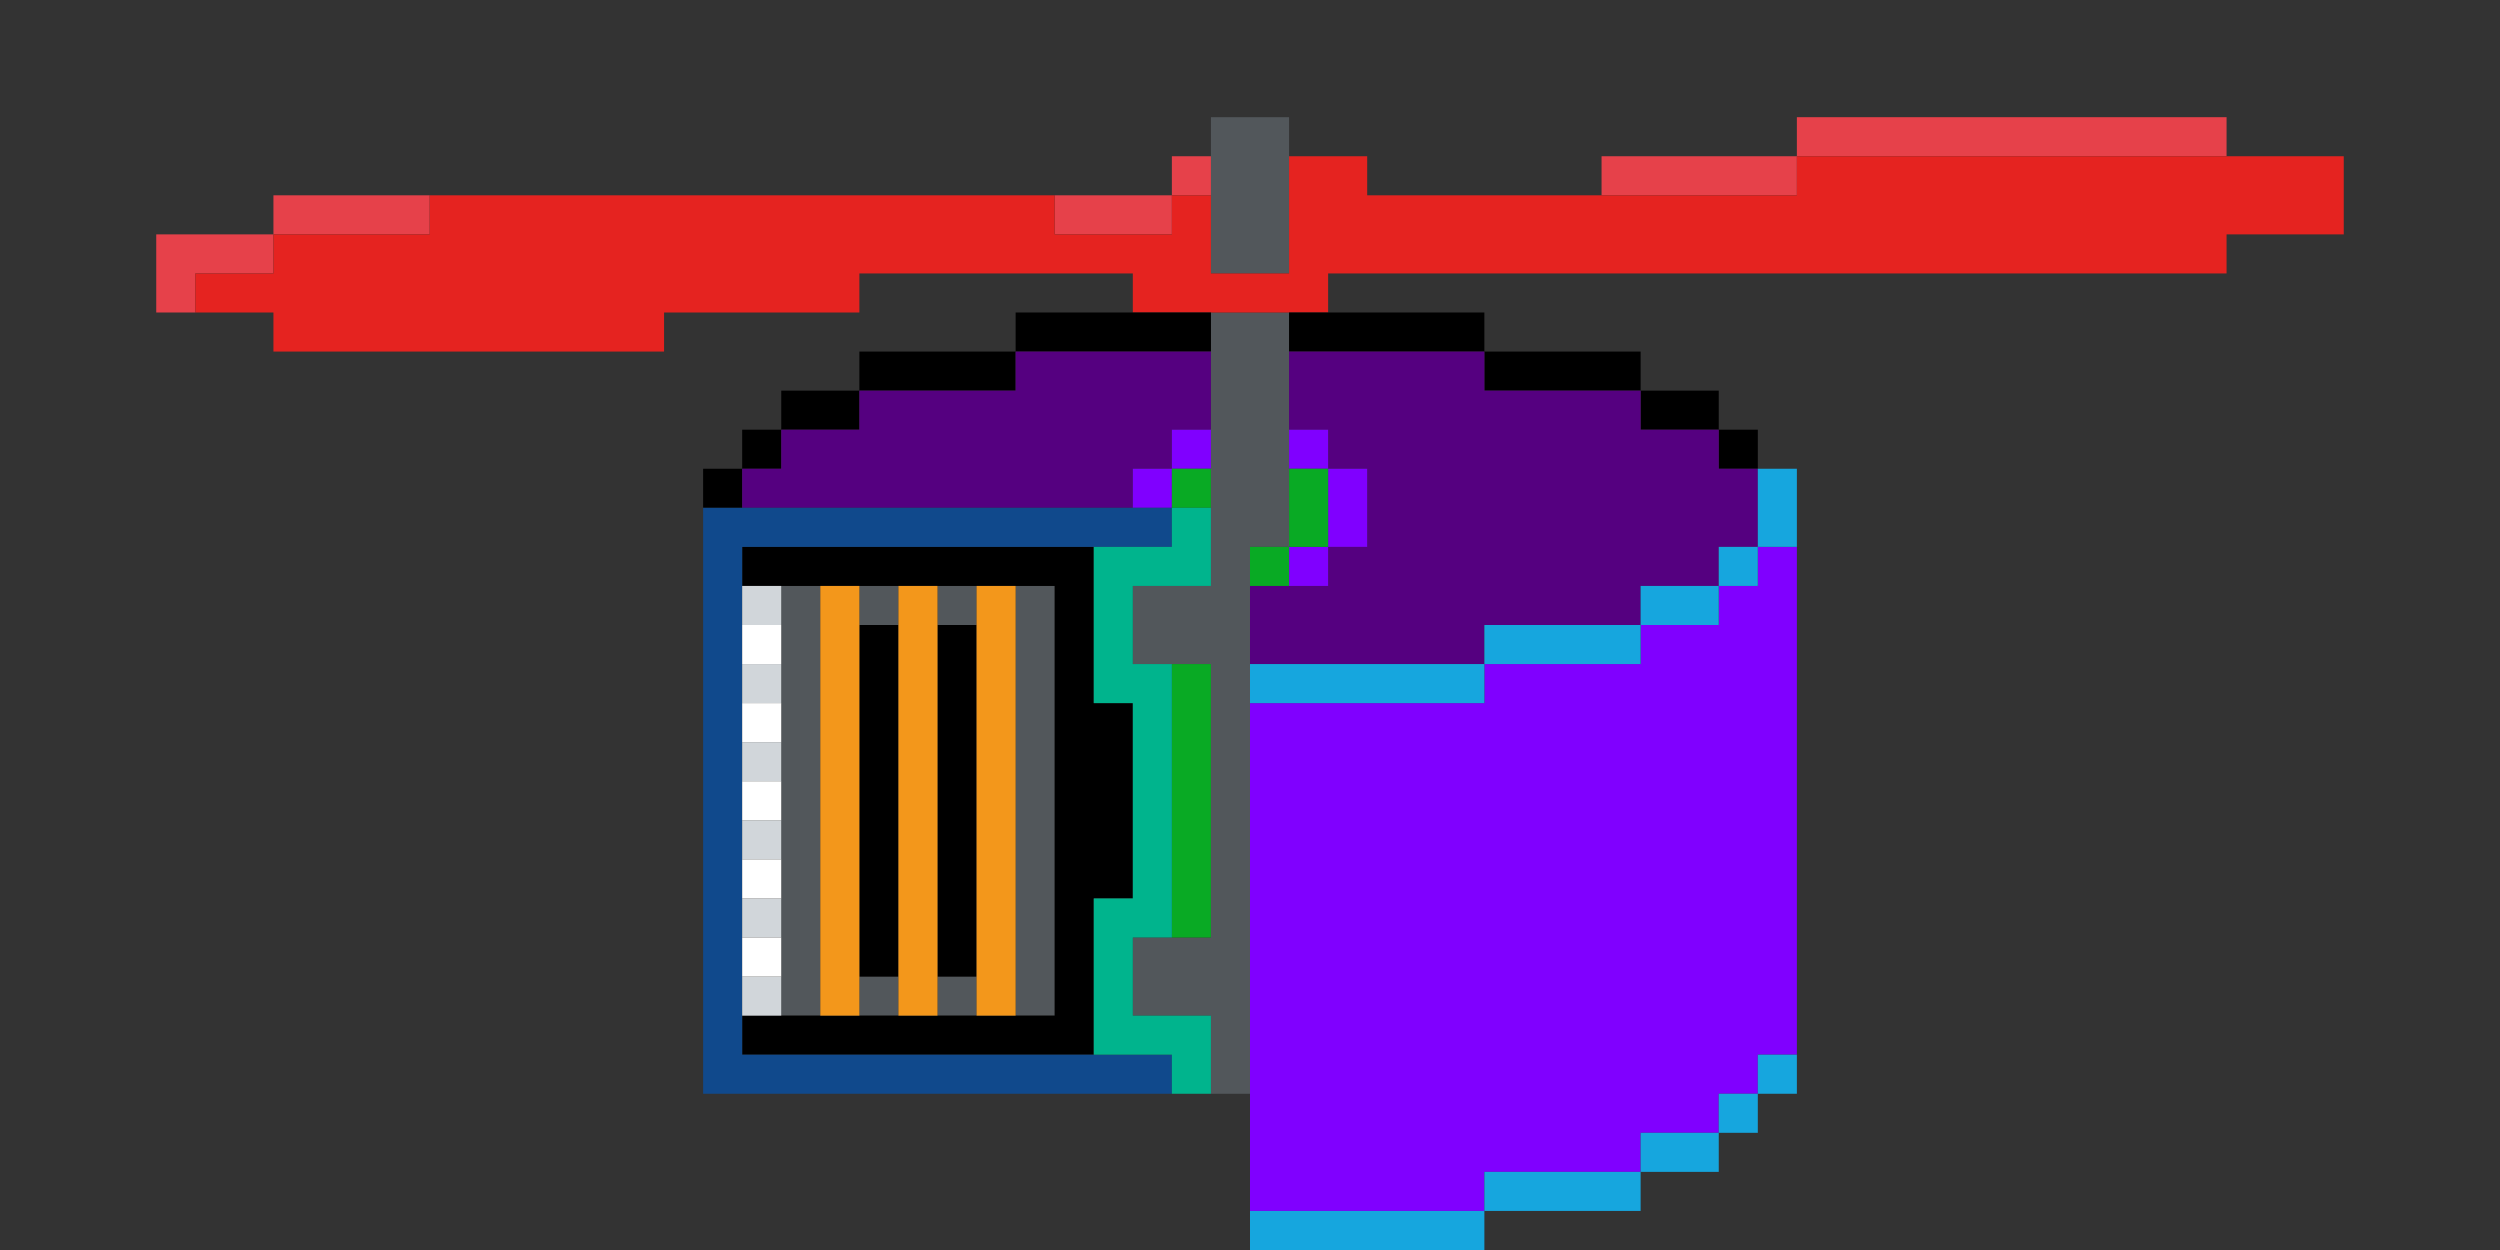 <?xml version="1.0" encoding="UTF-8" standalone="no"?>
<!DOCTYPE svg PUBLIC "-//W3C//DTD SVG 1.1//EN" "http://www.w3.org/Graphics/SVG/1.1/DTD/svg11.dtd">
<svg xmlns="http://www.w3.org/2000/svg" width="100%" height="100%" viewBox="0 0 128 64" version="1.1" xml:space="preserve" style="fill-rule:evenodd;clip-rule:evenodd;stroke-linejoin:round;stroke-miterlimit:2;" xmlns:rdf="http://www.w3.org/1999/02/22-rdf-syntax-ns" xmlns:cc="http://creativecommons.org/ns" xmlns:dc="http://purl.org/dc/elements/1.1/">
  <rect x="0" y="0" width="128" height="64" fill="#333333" stroke="none"/>
  <g id="Rotor">
    <path d="M62,34l-4,0l0,-4l4,0l0,-14l4,0l0,12l-2,0l0,28l-2,0l0,-4l-4,0l0,-4l4,0l0,-14Zm4,-28l0,8l-4,0l0,-8l4,0Zm-24,24l0,22l-2,0l0,-22l2,0Zm4,0l0,2l-2,0l0,-2l2,0Zm4,0l0,2l-2,0l0,-2l2,0Zm4,0l0,22l-2,0l0,-22l2,0Zm-8,20l0,2l-2,0l0,-2l2,0Zm4,0l0,2l-2,0l0,-2l2,0Z" style="fill:#52575b;" />
    <g>
      <path d="M92,8l0,2l-10,0l0,-2l10,0Zm0,0l0,-2l22,0l0,2l-22,0Zm-32,2l0,-2l2,0l0,2l-2,0Zm0,0l0,2l-6,0l0,-2l6,0Zm-52,6l0,-4l6,0l0,2l-4,0l0,2l-2,0Zm6,-4l0,-2l8,0l0,2l-8,0Z" style="fill:#e6414a;" />
      <path d="M14,16l-4,0l0,-2l4,0l0,-2l8,0l0,-2l32,0l0,2l6,0l0,-2l2,0l0,4l4,0l0,-6l4,0l0,2l22,0l0,-2l28,0l0,4l-6,0l0,2l-46,0l0,2l-10,0l0,-2l-14,0l0,2l-10,0l0,2l-20,0l0,-2Z" style="fill:#e52320;" />
    </g>
    <path d="M38,24l0,2l-2,0l0,-2l2,0Zm0,0l0,-2l2,0l0,2l-2,0Zm2,-2l0,-2l4,0l0,2l-4,0Zm4,-2l0,-2l8,0l0,2l-8,0Zm8,-2l0,-2l10,0l0,2l-10,0Zm36,4l2,0l0,2l-2,0l0,-2Zm-4,-2l4,0l0,2l-4,0l0,-2Zm-8,-2l8,0l0,2l-8,0l0,-2Zm0,0l-10,0l0,-2l10,0l0,2Zm-22,12l-16,0l0,-2l18,0l0,8l2,0l0,10l-2,0l0,8l-18,0l0,-2l16,0l0,-22Zm-8,2l0,18l-2,0l0,-18l2,0Zm4,0l0,18l-2,0l0,-18l2,0Z" />
    <path d="M58,26l-20,0l0,-2l2,0l0,-2l4,0l0,-2l8,0l0,-2l10,0l0,4l-2,0l0,2l-2,0l0,2Zm18,8l-12,0l0,-4l4,0l0,-2l2,0l0,-4l-2,0l0,-2l-2,0l0,-4l10,0l0,2l8,0l0,2l4,0l0,2l2,0l0,4l-2,0l0,2l-4,0l0,2l-8,0l0,2Z" style="fill:#550080;" />
    <path d="M60,24l0,-2l2,0l0,2l-2,0Zm0,0l0,2l-2,0l0,-2l2,0Zm8,0l2,0l0,4l-2,0l0,-4Zm0,0l-2,0l0,-2l2,0l0,2Zm0,4l0,2l-2,0l0,-2l2,0Zm8,32l0,2l-12,0l0,-26l12,0l0,-2l8,0l0,-2l4,0l0,-2l2,0l0,-2l2,0l0,26l-2,0l0,2l-2,0l0,2l-4,0l0,2l-8,0Z" style="fill:#8000ff;" />
    <path d="M66,28l0,2l-2,0l0,-2l2,0Zm0,0l0,-4l2,0l0,4l-2,0Zm-4,-4l0,2l-2,0l0,-2l2,0Zm0,10l0,14l-2,0l0,-14l2,0Z" style="fill:#09aa24;" />
    <path d="M90,28l0,-4l2,0l0,4l-2,0Zm-6,4l0,-2l4,0l0,2l-4,0Zm-8,2l0,-2l8,0l0,2l-8,0Zm12,-4l0,-2l2,0l0,2l-2,0Zm-12,4l0,2l-12,0l0,-2l12,0Zm14,22l0,-2l2,0l0,2l-2,0Zm-14,6l0,2l-12,0l0,-2l12,0Zm12,-4l0,-2l2,0l0,2l-2,0Zm-4,2l0,-2l4,0l0,2l-4,0Zm-8,2l0,-2l8,0l0,2l-8,0Z" style="fill:#16a6de;" />
    <path d="M36,56l0,-30l24,0l0,2l-22,0l0,26l22,0l0,2l-24,0Z" style="fill:#10498c;" />
    <path d="M56,36l0,-8l4,0l0,-2l2,0l0,4l-4,0l0,4l2,0l0,14l-2,0l0,4l4,0l0,4l-2,0l0,-2l-4,0l0,-8l2,0l0,-10l-2,0Z" style="fill:#00b48d;" />
    <path d="M40,30l0,2l-2,0l0,-2l2,0Zm0,4l0,2l-2,0l0,-2l2,0Zm0,4l0,2l-2,0l0,-2l2,0Zm0,4l0,2l-2,0l0,-2l2,0Zm0,4l0,2l-2,0l0,-2l2,0Zm0,4l0,2l-2,0l0,-2l2,0Z" style="fill:#d1d6da;" />
    <path d="M44,30l0,22l-2,0l0,-22l2,0Zm4,0l0,22l-2,0l0,-22l2,0Zm4,0l0,22l-2,0l0,-22l2,0Z" style="fill:#f3971b;" />
    <path d="M40,32l0,2l-2,0l0,-2l2,0Zm0,4l0,2l-2,0l0,-2l2,0Zm0,4l0,2l-2,0l0,-2l2,0Zm0,4l0,2l-2,0l0,-2l2,0Zm0,4l0,2l-2,0l0,-2l2,0Z" style="fill:#fff;" />
  </g>
</svg>